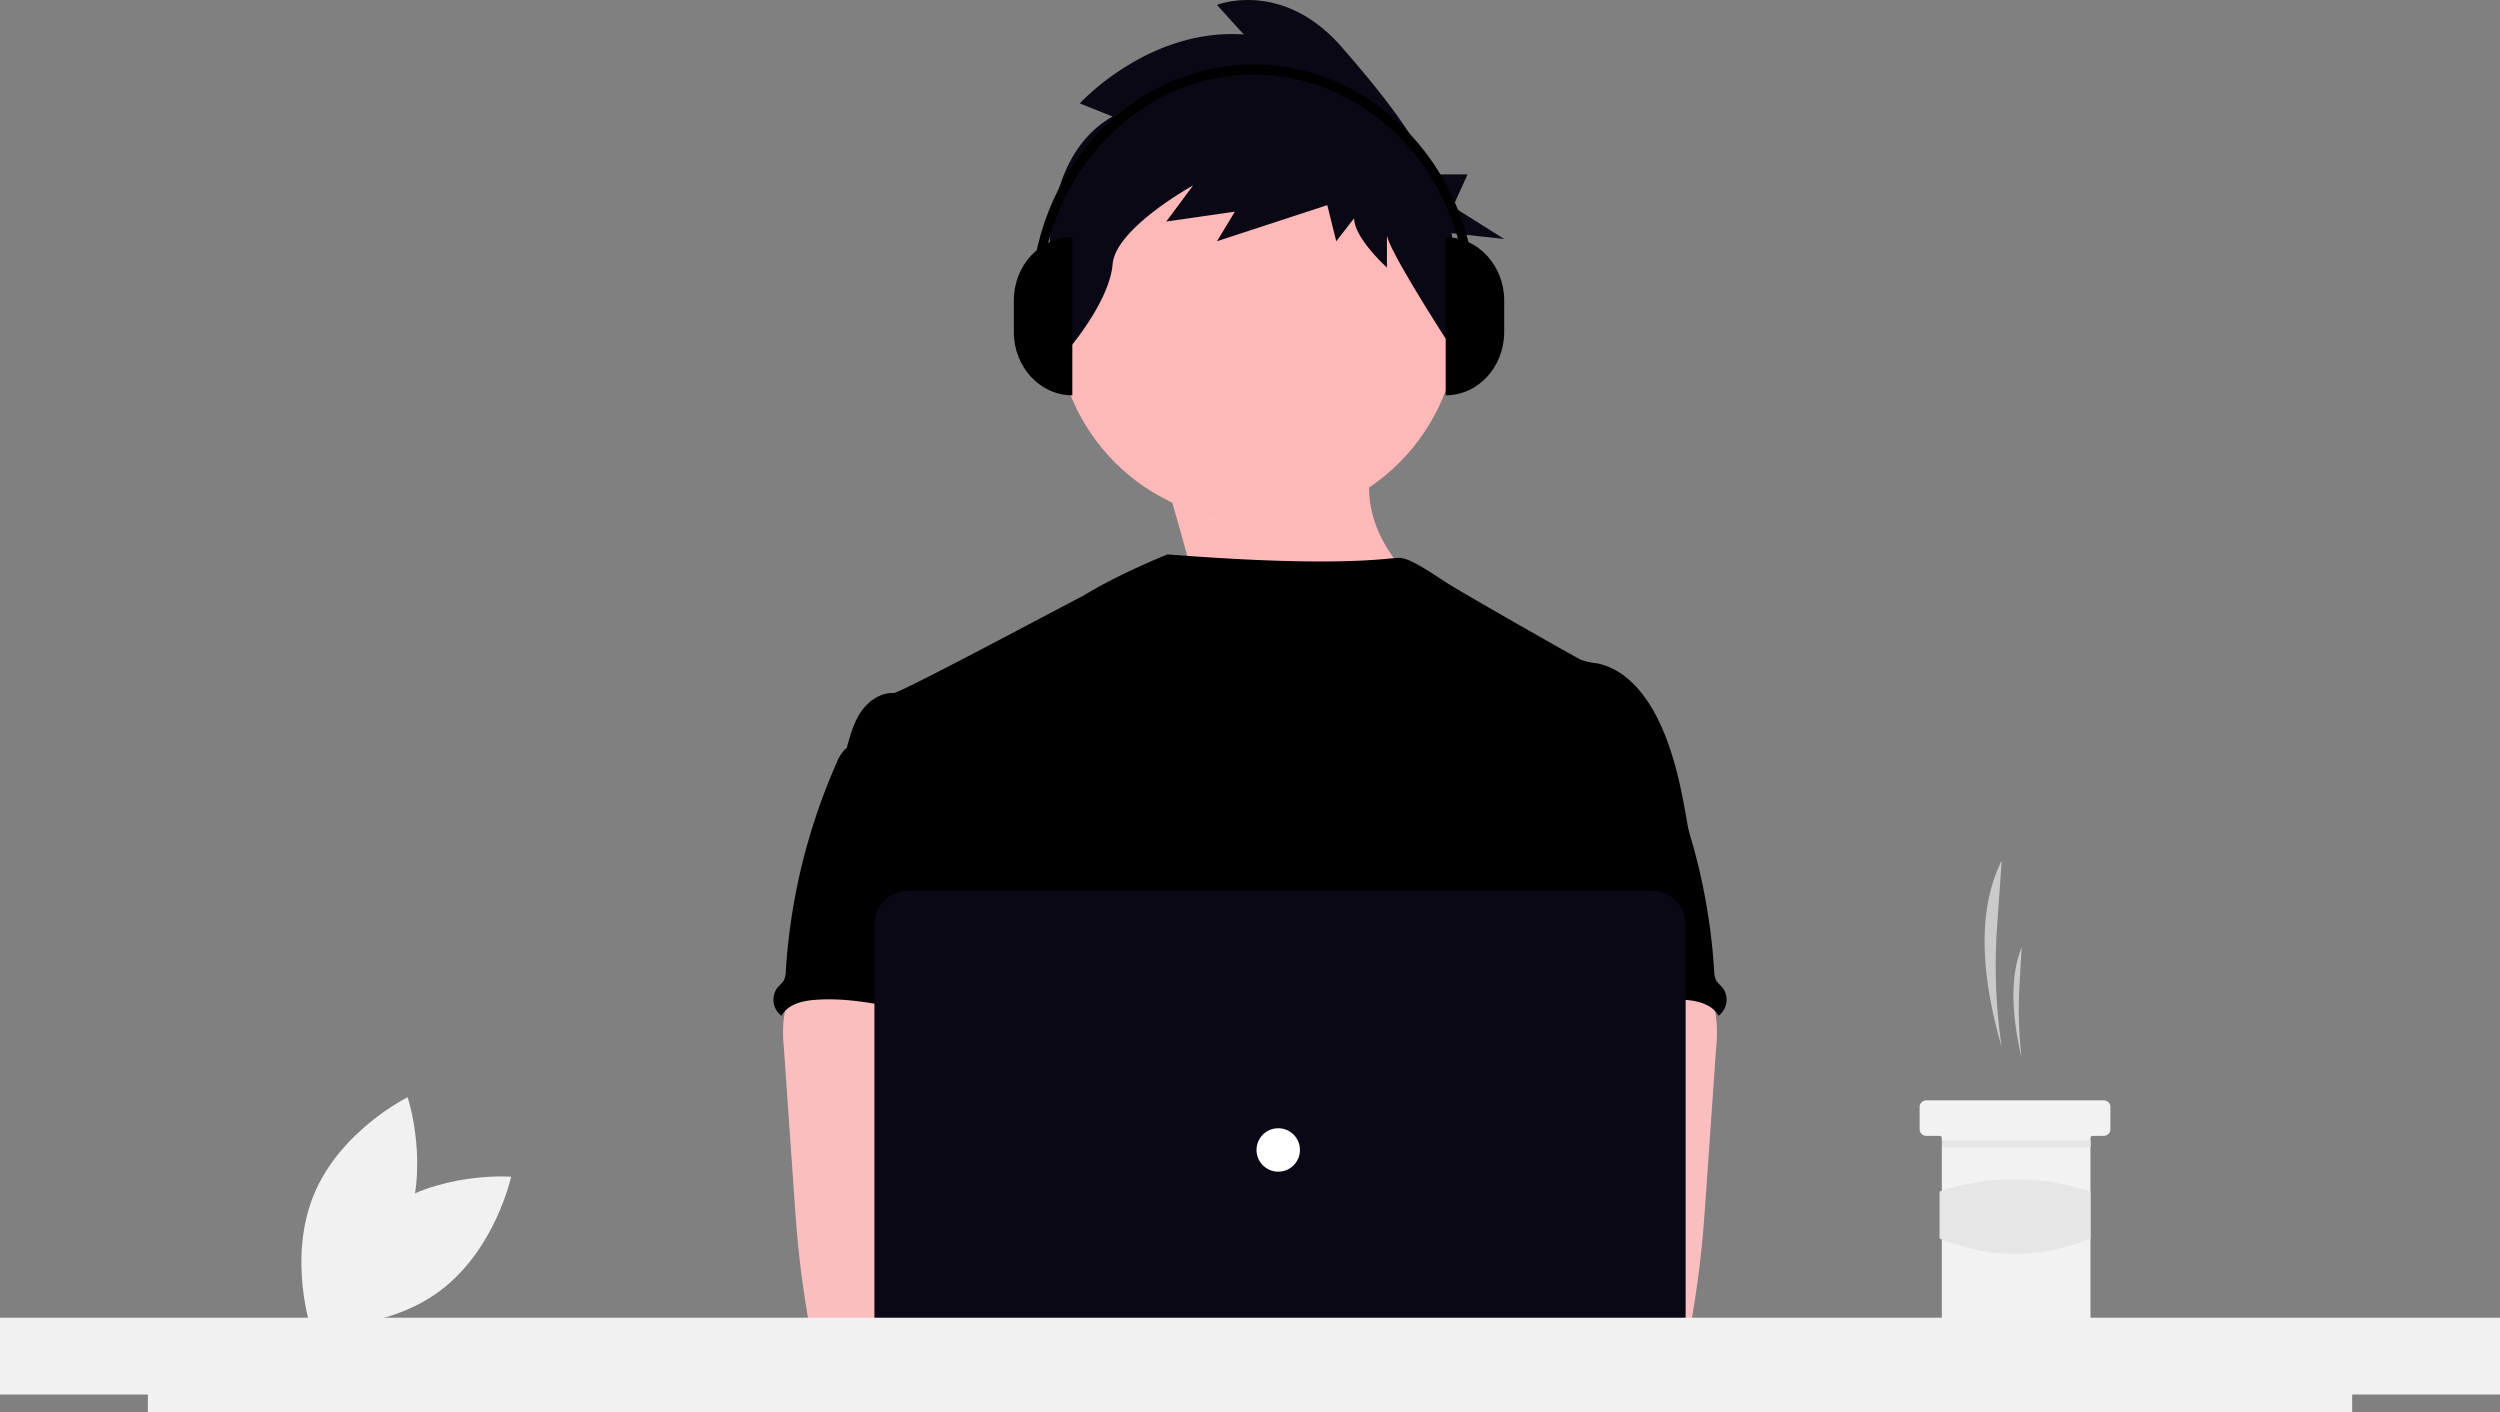 <svg xmlns="http://www.w3.org/2000/svg" width="878.63" height="496.388" viewBox="0 0 878.63 496.388" xmlns:xlink="http://www.w3.org/1999/xlink" role="img" artist="Katerina Limpitsouni" source="https://undraw.co/">
  <rect x="0" y="0" width="878.63" height="496.388" fill="#808080" stroke="none"/>
  <g id="Group_69" data-name="Group 69" transform="translate(-520.685 -285.112)">
    <path id="Path_1089-2032" data-name="Path 1089" d="M294.716,621.2c-19.511,14.544-25.04,40.135-25.04,40.135s26.1,2.009,45.615-12.535,25.04-40.135,25.04-40.135S314.227,606.659,294.716,621.2Z" transform="translate(360 90)" fill="#f1f1f1"/>
    <path id="Path_1090-2033" data-name="Path 1090" d="M302.844,628.032c-9.377,22.456-32.862,34.028-32.862,34.028s-8.281-24.837,1.1-47.293,32.862-34.028,32.862-34.028S312.221,605.576,302.844,628.032Z" transform="translate(360 90)" fill="#f1f1f1"/>
    <path id="Path_1091-2034" data-name="Path 1091" d="M864.187,563.114h0a194.649,194.649,0,0,1-1.633-42.2l1.633-23.307h0C855.187,515.52,857.221,539.09,864.187,563.114Z" transform="translate(360 90)" fill="#cacaca"/>
    <path id="Path_274-2035" data-name="Path 274" d="M449.813,336.284s23.446,77.372,16.412,86.751,75.028-51.582,75.028-51.582-30.48-21.1-18.757-51.582Z" transform="translate(482.023 122.697)" fill="#ffb9b9"/>
    <path id="Path_1092-2036" data-name="Path 1092" d="M871.205,567.013h0a143.092,143.092,0,0,1-.786-25.116l.786-13.873h0C866.875,538.683,867.854,552.713,871.205,567.013Z" transform="translate(360 90)" fill="#cacaca"/>
    <path id="Path_1093-2037" data-name="Path 1093" d="M902.4,584.17v7.8a2.351,2.351,0,0,1-2.339,2.339h-3.9a.777.777,0,0,0-.78.78V659.03a2.352,2.352,0,0,1-2.339,2.339H845.476a2.341,2.341,0,0,1-2.339-2.339V595.087a.782.782,0,0,0-.78-.78h-4.679a2.341,2.341,0,0,1-2.339-2.339v-7.8a2.336,2.336,0,0,1,2.339-2.339h62.383A2.346,2.346,0,0,1,902.4,584.17Z" transform="translate(360 90)" fill="#f2f2f2"/>
    <rect id="Rectangle_346" data-name="Rectangle 346" width="52.246" height="2.339" transform="translate(1203.207 685.945)" fill="#e6e6e6"/>
    <path id="Path_1094-2038" data-name="Path 1094" d="M895.383,630.369c-17.483,7.235-35.156,7.315-53.026,0V613.888a83.274,83.274,0,0,1,53.026,0Z" transform="translate(360 90)" fill="#e6e6e6"/>
    <circle id="Ellipse_276" data-name="Ellipse 276" cx="70.666" cy="70.666" r="70.666" transform="translate(891.872 327.045)" fill="#feb8b8"/>
    <path id="Path_1095-2039" data-name="Path 1095" d="M754.52,489.43c-2.43-14.619-4.936-29.519-11.731-42.689-4.466-8.626-11.554-16.847-21.11-18.552a20.421,20.421,0,0,1-5.5-1.272c-2.8-1.349-40.425-22.827-46.405-26.568-5.135-3.212-13.24-9.158-17.327-9.158-4.112-.09-19.878,3.579-81.414-1.231,0,0-16.9,6.663-29.985,14.743-.2-.131-63.869,34.06-66.261,33.97-4.53-.191-8.741,2.71-11.338,6.362s-3.814,8.174-5.089,12.546c13.907,30.97,26.631,61.98,40.539,92.95a7.931,7.931,0,0,1,1.006,3.815,9.309,9.309,0,0,1-1.73,3.815c-6.82,10.956-6.6,24.736-5.858,37.613s1.668,26.478-4.087,38.02c-1.565,3.169-3.6,6.069-5.089,9.238-3.486,7.177-4.746,30.131-2.71,37.842l255.121,7.309C730.068,673.1,754.52,489.43,754.52,489.43Z" transform="translate(360 90)" fill="#000000"/>
    <path id="Path_1421-2040" data-name="Path 1421" d="M436.31,551.9a45.045,45.045,0,0,0-.153,11.109l3.656,52.513c.343,4.949.681,9.887,1.146,14.824.877,9.581,2.188,19.086,3.815,28.578a5.09,5.09,0,0,0,5.216,4.949c16.1,3.406,32.726,3.27,49.153,2.342,25.067-1.4,89.2-4.046,93.116-9.136s1.635-13.322-3.474-17.438-89.739-14.149-89.739-14.149c.827-6.553,3.321-12.724,5.688-18.946,4.25-11.035,8.22-22.432,8.3-34.253s-4.377-24.25-14.061-31.022c-7.966-5.56-18.221-6.591-27.928-6.362-7.062.2-19.265-1.489-25.716,1.272C440.223,538.431,437.264,546.9,436.31,551.9Z" transform="translate(360 90)" fill="#fbbebe"/>
    <path id="Path_1430-2041" data-name="Path 1430" d="M457.627,458.523a13.169,13.169,0,0,0-2.824,4.518,213.588,213.588,0,0,0-17.941,73.316,7.329,7.329,0,0,1-.827,3.55,15.535,15.535,0,0,1-1.87,2.023,7.024,7.024,0,0,0,.84,9.9q.173.146.356.281c2.1-3.951,7.125-5.242,11.592-5.586,21.389-1.692,42.282,8.259,63.734,7.508-1.514-5.23-3.691-10.256-4.925-15.548-5.459-23.5,8.156-49.089-.191-71.726-1.668-4.53-4.453-8.983-8.843-10.968a23.554,23.554,0,0,0-5.662-1.5c-5.421-.979-16.212-5.166-21.453-3.486-1.935.624-2.7,2.443-4.3,3.542C462.877,455.9,459.646,456.474,457.627,458.523Z" transform="translate(360 90)" fill="#000000"/>
    <path id="Path_1421-2-2042" data-name="Path 1421" d="M754.672,536.183c-6.451-2.762-18.653-1.069-25.716-1.272-9.707-.229-19.962.8-27.928,6.362-9.684,6.772-14.137,19.2-14.061,31.022s4.046,23.218,8.3,34.253c2.366,6.222,4.861,12.393,5.688,18.946,0,0-84.63,10.034-89.739,14.149s-7.392,12.348-3.474,17.438,126.173,10.2,142.269,6.794a5.09,5.09,0,0,0,5.216-4.949c1.627-9.491,2.937-19,3.815-28.578.465-4.937.8-9.874,1.146-14.824l3.657-52.513a45.045,45.045,0,0,0-.153-11.109C762.736,546.9,759.777,538.431,754.672,536.183Z" transform="translate(360 90)" fill="#fbbebe"/>
    <path id="Path_1430-2-2043" data-name="Path 1430" d="M734.687,454.346c-1.6-1.1-2.366-2.918-4.3-3.542-5.241-1.68-16.032,2.507-21.453,3.486a23.554,23.554,0,0,0-5.662,1.5c-4.389,1.985-7.175,6.438-8.843,10.968-8.347,22.637,5.268,48.224-.191,71.726-1.234,5.293-3.411,10.318-4.925,15.548,21.453.751,42.346-9.2,63.734-7.508,4.467.343,9.493,1.635,11.592,5.586q.183-.135.356-.281a7.024,7.024,0,0,0,.84-9.9,15.53,15.53,0,0,1-1.87-2.023,7.329,7.329,0,0,1-.827-3.55A213.586,213.586,0,0,0,745.2,463.041a13.169,13.169,0,0,0-2.824-4.518C740.354,456.474,737.123,455.9,734.687,454.346Z" transform="translate(360 90)" fill="#000000"/>
    <circle id="Ellipse_188" data-name="Ellipse 188" cx="19.073" cy="19.073" r="19.073" transform="translate(922.536 718.237)" fill="#fbbebe"/>
    <circle id="Ellipse_189" data-name="Ellipse 189" cx="19.073" cy="19.073" r="19.073" transform="translate(964.768 718.237)" fill="#fbbebe"/>
    <path id="Path_1096-2044" data-name="Path 1096" d="M741.572,690.288H479.542A11.552,11.552,0,0,1,468,678.75V519.783a11.552,11.552,0,0,1,11.539-11.539H741.572a11.552,11.552,0,0,1,11.539,11.539V678.75a11.552,11.552,0,0,1-11.539,11.539Z" transform="translate(360 90)" fill="#090814"/>
    <circle id="Ellipse_263" data-name="Ellipse 263" cx="7.635" cy="7.635" r="7.635" transform="translate(962.287 681.632)" fill="#fff"/>
    <path id="Path_1097-2045" data-name="Path 1097" d="M878.63,449.724H0v27H51.97V483H826.68v-6.276h51.95Z" transform="translate(520.685 298.5)" fill="#f1f1f1"/>
    <path id="Path_983-2046" data-name="Path 983" d="M351.107,331.2l-11.517-4.608s24.105-26.533,57.632-24.227l-9.432-10.383s23.052-9.229,44.011,15c11.017,12.735,23.763,27.706,31.717,44.567h12.345l-5.151,11.345,18.031,11.345-18.508-2.03a62.776,62.776,0,0,1-1.751,29.381l.508,8.967s-21.464-33.212-21.464-37.82v11.538S436,373.882,436,366.96l-6.288,8.077-3.144-12.687L387.8,375.036l6.283-10.388-24.105,3.461,9.431-12.687s-27.244,15-28.292,27.688-14.669,28.84-14.669,28.84l-6.288-11.537S320.729,348.5,351.107,331.2Z" transform="translate(560.596 -5.14)" fill="#090814"/>
    <path id="Path_1098-2047" data-name="Path 1098" d="M537.556,334.049h0C526.2,334.049,517,324.1,517,311.82h0V300.7c0-12.277,9.2-22.229,20.559-22.229h0Z" transform="translate(360 90)" fill="#000000"/>
    <path id="Path_1099-2048" data-name="Path 1099" d="M668.779,278.476h0c11.355,0,20.559,9.952,20.559,22.229V311.82c0,12.277-9.2,22.229-20.559,22.229h0Z" transform="translate(360 90)" fill="#000000"/>
    <path id="Path_1100-2049" data-name="Path 1100" d="M679.553,302.452h-3.262c0-44.73-33.656-81.121-75.026-81.121s-75.026,36.391-75.026,81.121h-3.262c0-46.675,35.12-84.648,78.288-84.648S679.553,255.777,679.553,302.452Z" transform="translate(360 90)" fill="#000000"/>
  </g>
</svg>